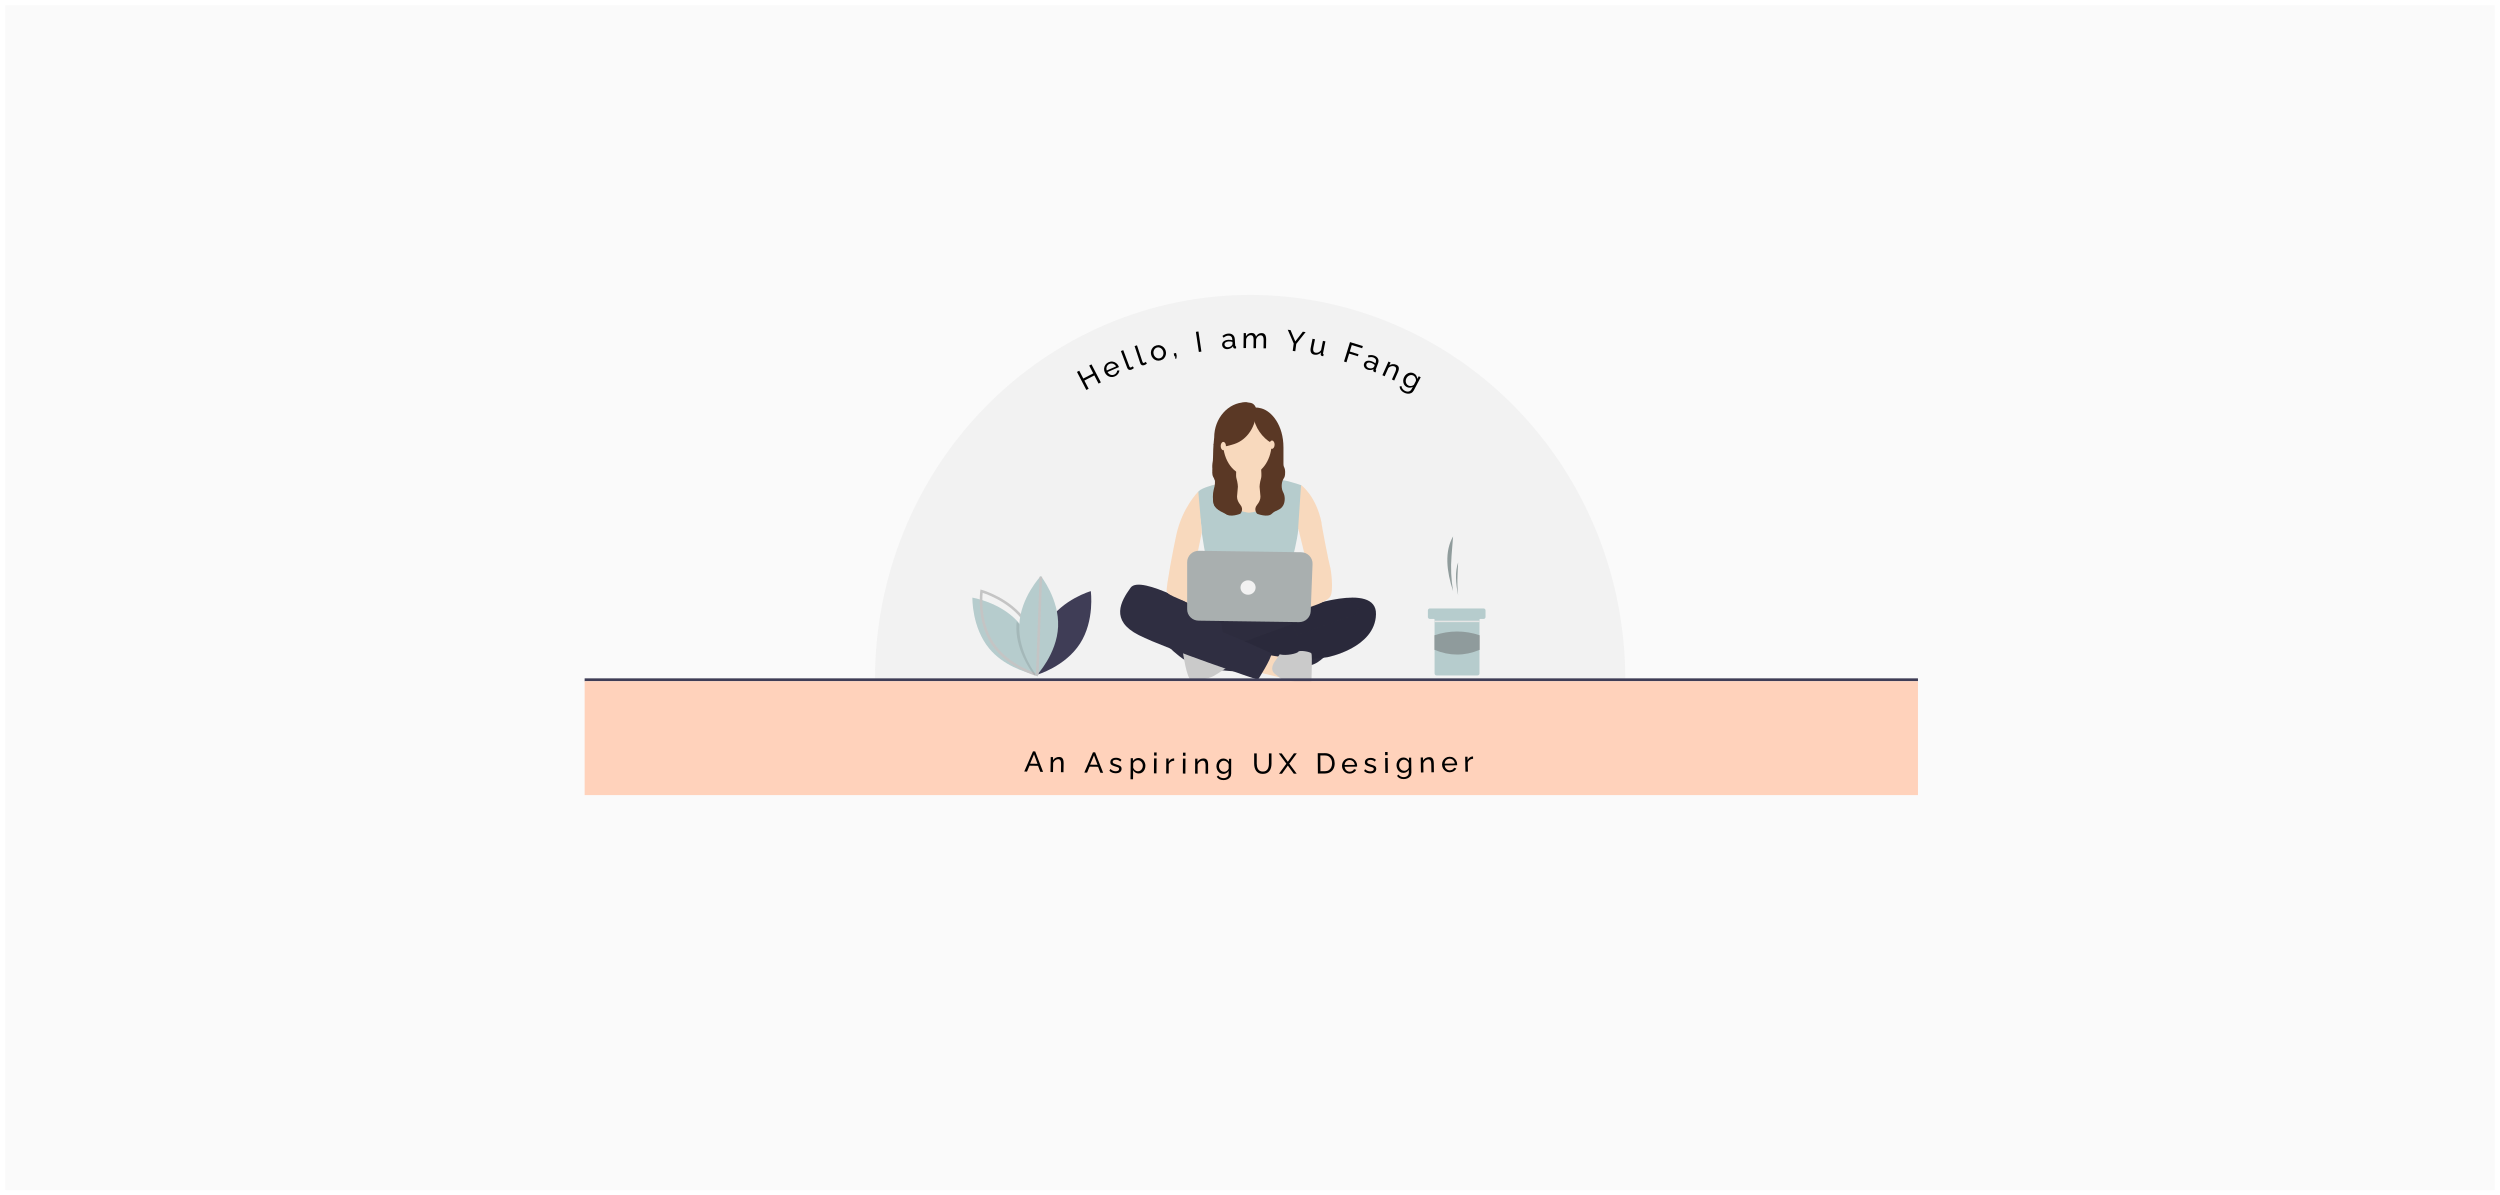 <svg width="1920" height="918" viewBox="0 0 1920 918" fill="none" xmlns="http://www.w3.org/2000/svg">
<g filter="url(#filter0_d)">
<path d="M4 0H1916V910H4V0Z" fill="#FAFAFA"/>
<path d="M765.404 336.239V353.989H763.154V345.914H753.379V353.989H751.129V336.239H753.379V343.914H763.154V336.239H765.404ZM774.864 354.239C773.564 354.239 772.414 353.931 771.414 353.314C770.414 352.697 769.631 351.872 769.064 350.839C768.498 349.806 768.214 348.681 768.214 347.464C768.214 346.231 768.498 345.106 769.064 344.089C769.631 343.072 770.414 342.256 771.414 341.639C772.431 341.022 773.589 340.714 774.889 340.714C776.206 340.714 777.348 341.031 778.314 341.664C779.298 342.281 780.056 343.097 780.589 344.114C781.139 345.114 781.414 346.197 781.414 347.364C781.414 347.731 781.398 348.014 781.364 348.214H770.539C770.606 349.064 770.839 349.822 771.239 350.489C771.656 351.139 772.189 351.656 772.839 352.039C773.489 352.406 774.189 352.589 774.939 352.589C775.739 352.589 776.489 352.389 777.189 351.989C777.906 351.589 778.398 351.064 778.664 350.414L780.564 350.939C780.148 351.906 779.423 352.697 778.389 353.314C777.356 353.931 776.181 354.239 774.864 354.239ZM770.464 346.689H779.364C779.298 345.839 779.056 345.089 778.639 344.439C778.223 343.789 777.689 343.281 777.039 342.914C776.389 342.547 775.673 342.364 774.889 342.364C774.123 342.364 773.414 342.547 772.764 342.914C772.114 343.281 771.581 343.789 771.164 344.439C770.764 345.089 770.531 345.839 770.464 346.689ZM783.91 335.739H786.11V350.614C786.11 351.331 786.21 351.772 786.41 351.939C786.61 352.106 786.852 352.189 787.135 352.189C787.485 352.189 787.818 352.156 788.135 352.089C788.452 352.006 788.718 351.922 788.935 351.839L789.285 353.639C788.918 353.789 788.485 353.914 787.985 354.014C787.485 354.114 787.043 354.164 786.66 354.164C785.81 354.164 785.135 353.922 784.635 353.439C784.152 352.956 783.91 352.281 783.91 351.414V335.739ZM791.063 335.739H793.263V350.614C793.263 351.331 793.363 351.772 793.563 351.939C793.763 352.106 794.005 352.189 794.288 352.189C794.638 352.189 794.972 352.156 795.288 352.089C795.605 352.006 795.872 351.922 796.088 351.839L796.438 353.639C796.072 353.789 795.638 353.914 795.138 354.014C794.638 354.114 794.197 354.164 793.813 354.164C792.963 354.164 792.288 353.922 791.788 353.439C791.305 352.956 791.063 352.281 791.063 351.414V335.739ZM803.867 354.239C802.567 354.239 801.417 353.931 800.417 353.314C799.433 352.681 798.667 351.856 798.117 350.839C797.567 349.806 797.292 348.689 797.292 347.489C797.292 346.272 797.567 345.156 798.117 344.139C798.683 343.106 799.458 342.281 800.442 341.664C801.442 341.031 802.583 340.714 803.867 340.714C805.167 340.714 806.308 341.031 807.292 341.664C808.292 342.281 809.067 343.106 809.617 344.139C810.183 345.156 810.467 346.272 810.467 347.489C810.467 348.689 810.183 349.806 809.617 350.839C809.067 351.856 808.3 352.681 807.317 353.314C806.333 353.931 805.183 354.239 803.867 354.239ZM799.542 347.514C799.542 348.414 799.733 349.231 800.117 349.964C800.517 350.697 801.042 351.281 801.692 351.714C802.342 352.131 803.067 352.339 803.867 352.339C804.667 352.339 805.392 352.122 806.042 351.689C806.708 351.256 807.233 350.672 807.617 349.939C808.017 349.189 808.217 348.364 808.217 347.464C808.217 346.564 808.017 345.747 807.617 345.014C807.233 344.281 806.708 343.697 806.042 343.264C805.392 342.831 804.667 342.614 803.867 342.614C803.067 342.614 802.342 342.839 801.692 343.289C801.042 343.722 800.517 344.306 800.117 345.039C799.733 345.772 799.542 346.597 799.542 347.514ZM812.719 356.014L813.219 353.789H812.469V351.189H814.544V353.789L813.794 356.014H812.719ZM824.591 353.989V336.239H826.841V353.989H824.591ZM836.033 350.214C836.033 349.381 836.267 348.664 836.733 348.064C837.217 347.447 837.875 346.972 838.708 346.639C839.542 346.306 840.508 346.139 841.608 346.139C842.192 346.139 842.808 346.189 843.458 346.289C844.108 346.372 844.683 346.506 845.183 346.689V345.739C845.183 344.739 844.883 343.956 844.283 343.389C843.683 342.806 842.833 342.514 841.733 342.514C841.017 342.514 840.325 342.647 839.658 342.914C839.008 343.164 838.317 343.531 837.583 344.014L836.783 342.464C837.633 341.881 838.483 341.447 839.333 341.164C840.183 340.864 841.067 340.714 841.983 340.714C843.65 340.714 844.967 341.181 845.933 342.114C846.9 343.031 847.383 344.314 847.383 345.964V351.489C847.383 352.006 847.617 352.272 848.083 352.289V353.989C847.867 354.022 847.675 354.047 847.508 354.064C847.358 354.081 847.233 354.089 847.133 354.089C846.617 354.089 846.225 353.947 845.958 353.664C845.708 353.381 845.567 353.081 845.533 352.764L845.483 351.939C844.917 352.672 844.175 353.239 843.258 353.639C842.342 354.039 841.433 354.239 840.533 354.239C839.667 354.239 838.892 354.064 838.208 353.714C837.525 353.347 836.992 352.864 836.608 352.264C836.225 351.647 836.033 350.964 836.033 350.214ZM844.533 351.139C844.733 350.906 844.892 350.672 845.008 350.439C845.125 350.189 845.183 349.981 845.183 349.814V348.189C844.117 347.772 843.017 347.564 841.883 347.564C840.767 347.564 839.858 347.789 839.158 348.239C838.475 348.672 838.133 349.272 838.133 350.039C838.133 350.456 838.242 350.864 838.458 351.264C838.692 351.647 839.025 351.964 839.458 352.214C839.908 352.464 840.458 352.589 841.108 352.589C841.792 352.589 842.442 352.456 843.058 352.189C843.675 351.906 844.167 351.556 844.533 351.139ZM870.576 353.989H868.376V346.689C868.376 345.322 868.151 344.314 867.701 343.664C867.268 343.014 866.618 342.689 865.751 342.689C864.868 342.689 864.068 343.014 863.351 343.664C862.634 344.297 862.126 345.122 861.826 346.139V353.989H859.626V346.689C859.626 345.306 859.409 344.297 858.976 343.664C858.543 343.014 857.893 342.689 857.026 342.689C856.159 342.689 855.359 343.006 854.626 343.639C853.909 344.256 853.401 345.081 853.101 346.114V353.989H850.901V340.939H852.901V343.739C853.434 342.772 854.126 342.031 854.976 341.514C855.826 340.981 856.784 340.714 857.851 340.714C858.934 340.714 859.801 341.014 860.451 341.614C861.101 342.197 861.501 342.956 861.651 343.889C862.818 341.772 864.476 340.714 866.626 340.714C867.626 340.714 868.409 340.956 868.976 341.439C869.559 341.906 869.968 342.556 870.201 343.389C870.451 344.206 870.576 345.139 870.576 346.189V353.989ZM751.804 365.239L757.179 374.489L762.604 365.239H765.054L758.304 376.514V382.989H756.054V376.464L749.329 365.239H751.804ZM765.571 377.764V369.939H767.771V377.339C767.771 380.006 768.696 381.339 770.546 381.339C771.446 381.339 772.288 381.056 773.071 380.489C773.871 379.906 774.463 379.114 774.846 378.114V369.939H777.046V380.489C777.046 381.006 777.279 381.272 777.746 381.289V382.989C777.496 383.022 777.296 383.039 777.146 383.039C777.013 383.056 776.879 383.064 776.746 383.064C776.329 383.064 775.971 382.939 775.671 382.689C775.371 382.422 775.213 382.097 775.196 381.714L775.146 380.189C774.579 381.156 773.813 381.906 772.846 382.439C771.896 382.972 770.854 383.239 769.721 383.239C766.954 383.239 765.571 381.414 765.571 377.764ZM787.384 382.989V365.239H799.109V367.239H789.634V373.164H797.609V375.039H789.634V382.989H787.384ZM799.168 379.214C799.168 378.381 799.401 377.664 799.868 377.064C800.351 376.447 801.01 375.972 801.843 375.639C802.676 375.306 803.643 375.139 804.743 375.139C805.326 375.139 805.943 375.189 806.593 375.289C807.243 375.372 807.818 375.506 808.318 375.689V374.739C808.318 373.739 808.018 372.956 807.418 372.389C806.818 371.806 805.968 371.514 804.868 371.514C804.151 371.514 803.46 371.647 802.793 371.914C802.143 372.164 801.451 372.531 800.718 373.014L799.918 371.464C800.768 370.881 801.618 370.447 802.468 370.164C803.318 369.864 804.201 369.714 805.118 369.714C806.785 369.714 808.101 370.181 809.068 371.114C810.035 372.031 810.518 373.314 810.518 374.964V380.489C810.518 381.006 810.751 381.272 811.218 381.289V382.989C811.001 383.022 810.81 383.047 810.643 383.064C810.493 383.081 810.368 383.089 810.268 383.089C809.751 383.089 809.36 382.947 809.093 382.664C808.843 382.381 808.701 382.081 808.668 381.764L808.618 380.939C808.051 381.672 807.31 382.239 806.393 382.639C805.476 383.039 804.568 383.239 803.668 383.239C802.801 383.239 802.026 383.064 801.343 382.714C800.66 382.347 800.126 381.864 799.743 381.264C799.36 380.647 799.168 379.964 799.168 379.214ZM807.668 380.139C807.868 379.906 808.026 379.672 808.143 379.439C808.26 379.189 808.318 378.981 808.318 378.814V377.189C807.251 376.772 806.151 376.564 805.018 376.564C803.901 376.564 802.993 376.789 802.293 377.239C801.61 377.672 801.268 378.272 801.268 379.039C801.268 379.456 801.376 379.864 801.593 380.264C801.826 380.647 802.16 380.964 802.593 381.214C803.043 381.464 803.593 381.589 804.243 381.589C804.926 381.589 805.576 381.456 806.193 381.189C806.81 380.906 807.301 380.556 807.668 380.139ZM825.361 382.989H823.161V375.689C823.161 374.306 822.944 373.297 822.511 372.664C822.094 372.014 821.452 371.689 820.586 371.689C819.986 371.689 819.386 371.839 818.786 372.139C818.202 372.439 817.677 372.847 817.211 373.364C816.761 373.864 816.436 374.447 816.236 375.114V382.989H814.036V369.939H816.036V372.739C816.552 371.822 817.294 371.089 818.261 370.539C819.244 369.989 820.311 369.714 821.461 369.714C822.477 369.714 823.261 369.956 823.811 370.439C824.377 370.906 824.777 371.556 825.011 372.389C825.244 373.206 825.361 374.139 825.361 375.189V382.989ZM833.982 383.139C832.799 383.139 831.749 382.831 830.832 382.214C829.932 381.581 829.224 380.756 828.707 379.739C828.207 378.722 827.957 377.639 827.957 376.489C827.957 375.256 828.207 374.131 828.707 373.114C829.224 372.081 829.94 371.256 830.857 370.639C831.774 370.022 832.824 369.714 834.007 369.714C835.09 369.714 836.032 369.981 836.832 370.514C837.649 371.047 838.332 371.722 838.882 372.539V369.939H840.832V382.839C840.832 384.072 840.532 385.114 839.932 385.964C839.349 386.814 838.549 387.456 837.532 387.889C836.532 388.339 835.415 388.564 834.182 388.564C832.715 388.564 831.515 388.306 830.582 387.789C829.649 387.272 828.874 386.572 828.257 385.689L829.532 384.564C830.049 385.331 830.715 385.906 831.532 386.289C832.365 386.672 833.249 386.864 834.182 386.864C834.982 386.864 835.715 386.714 836.382 386.414C837.065 386.131 837.607 385.689 838.007 385.089C838.424 384.489 838.632 383.739 838.632 382.839V380.539C838.149 381.339 837.482 381.972 836.632 382.439C835.799 382.906 834.915 383.139 833.982 383.139ZM834.657 381.339C835.274 381.339 835.865 381.197 836.432 380.914C836.999 380.631 837.474 380.264 837.857 379.814C838.257 379.364 838.515 378.897 838.632 378.414V374.664C838.282 373.781 837.715 373.056 836.932 372.489C836.149 371.906 835.324 371.614 834.457 371.614C833.574 371.614 832.807 371.856 832.157 372.339C831.524 372.822 831.032 373.439 830.682 374.189C830.349 374.939 830.182 375.722 830.182 376.539C830.182 377.406 830.382 378.206 830.782 378.939C831.182 379.656 831.715 380.239 832.382 380.689C833.065 381.122 833.824 381.339 834.657 381.339Z" fill="black"/>
<path d="M1248.21 517.523C1248.21 439.278 1217.85 364.238 1163.82 308.91C1109.79 253.583 1036.51 222.5 960.104 222.5C883.694 222.5 810.414 253.583 756.384 308.91C702.354 364.238 672 439.278 672 517.523L960.104 517.523H1248.21Z" fill="#F2F2F2"/>
<path d="M804.721 473.92C793.321 491.651 796.445 514.202 796.445 514.202C796.445 514.202 818.052 508.006 829.452 490.275C840.852 472.545 837.729 449.994 837.729 449.994C837.729 449.994 816.122 456.19 804.721 473.92Z" fill="#3F3D56"/>
<path d="M796.049 514.202C796.049 514.202 795.766 514.157 795.245 514.052C794.829 513.967 794.256 513.847 793.557 513.682C787.306 512.212 770.686 507.244 759.82 494.182C746.221 477.826 746.793 454.976 746.793 454.976C746.793 454.976 767.588 458.345 781.29 473.033C781.883 473.664 782.461 474.318 783.023 474.995C794.856 489.226 795.959 508.374 796.046 513.108C796.059 513.817 796.049 514.202 796.049 514.202Z" fill="#B6CCCD"/>
<path d="M787.711 473.92C799.411 491.651 796.205 514.202 796.205 514.202C796.205 514.202 774.029 508.006 762.329 490.275C750.628 472.545 753.834 449.994 753.834 449.994C753.834 449.994 776.01 456.19 787.711 473.92Z" stroke="#C4C4C4" stroke-width="2" stroke-miterlimit="10"/>
<path opacity="0.1" d="M796.053 512.971C795.736 513.337 795.455 513.65 795.225 513.906C794.715 514.463 794.425 514.755 794.425 514.755C794.425 514.755 794.073 514.332 793.482 513.54C790.236 509.207 779.793 493.803 780.599 476.01C780.642 475.077 780.714 474.154 780.814 473.242C781.427 473.867 782.023 474.516 782.603 475.187C794.824 489.295 795.963 508.278 796.053 512.971Z" fill="black"/>
<path d="M812.616 477.208C811.706 498.301 796.065 514.755 796.065 514.755C796.065 514.755 781.9 497.011 782.811 475.918C783.721 454.825 799.362 438.37 799.362 438.37C799.362 438.37 813.527 456.114 812.616 477.208Z" fill="#B6CCCD"/>
<path d="M796.606 514.202L799.374 438.924" stroke="#C4C4C4" stroke-width="2" stroke-miterlimit="10"/>
<path d="M943.5 346C943.5 346 957.369 362.92 930.552 368.89C910.186 378.356 932.589 388.452 932.589 388.452L956.35 393.5C956.35 393.5 980.79 390.345 983.506 386.559C986.221 382.773 990.973 370.152 989.616 368.259C988.6 366.911 990.859 367.044 989.616 365.872C989.616 365.872 962.601 363.189 969.276 347.785C980.642 321.551 943.5 346 943.5 346Z" fill="#F8D9BD"/>
<path d="M959.071 389.772C959.071 389.772 933.353 386.706 932.848 368.231C932.848 368.231 923.386 370.428 920.627 373.208C917.867 375.987 920.41 385.39 922.5 399C922.5 405.948 926.708 426.932 926.708 426.932C926.708 426.932 931.476 438.407 928.026 443.271C924.577 448.134 923.887 460.64 923.887 460.64C923.887 460.64 958.381 457.861 963.901 460.64C969.42 463.42 991.496 463.42 992.876 460.64C994.256 457.861 992.876 423.966 992.876 423.966C992.876 423.966 996.109 411.934 997.161 402.19L1008.6 394.498L999.198 368.579C999.198 368.579 983.907 363.371 983.563 365.108C983.218 366.845 990.117 386.299 959.071 389.772Z" fill="#B6CCCD"/>
<path d="M1010.64 443.352L992.587 453.664C992.587 453.664 968.974 452.289 978.002 459.164C987.031 466.039 1003.7 463.289 1003.7 463.289L1019.67 455.727L1010.64 443.352Z" fill="#FFB9B9"/>
<path d="M920.936 460.511C920.936 460.511 904.386 501.78 924.384 508.075C944.382 514.371 999.549 512.972 1011.96 504.578C1024.37 496.184 1027.82 484.993 1025.75 481.495C1023.68 477.998 1009.89 468.205 1000.24 467.506C990.584 466.806 920.936 460.511 920.936 460.511Z" fill="#2F2E41"/>
<path opacity="0.05" d="M920.936 460.511C920.936 460.511 904.386 501.78 924.384 508.075C944.382 514.371 999.549 512.972 1011.96 504.578C1024.37 496.184 1027.82 484.993 1025.75 481.495C1023.68 477.998 1009.89 468.205 1000.24 467.506C990.584 466.806 920.936 460.511 920.936 460.511Z" fill="black"/>
<path d="M998.978 463.34C998.978 463.34 1057.44 441.84 1056.75 467.781C1056.06 493.722 1019.48 500.733 1019.48 500.733L1008.44 502.135L947.709 504.239C947.709 504.239 949.779 493.021 944.948 491.619C944.948 491.619 960.822 487.412 961.512 486.711C962.202 486.01 1001.54 471.988 1004.3 471.287C1007.06 470.585 1015.34 464.977 1021.55 465.678C1021.55 465.678 1028.46 460.069 1036.05 461.471L1014.65 462.873L998.978 463.34Z" fill="#2F2E41"/>
<path opacity="0.1" d="M998.978 463.34C998.978 463.34 1057.44 441.84 1056.75 467.781C1056.06 493.722 1019.48 500.733 1019.48 500.733L1008.44 502.135L947.709 504.239C947.709 504.239 949.779 493.021 944.948 491.619C944.948 491.619 960.822 487.412 961.512 486.711C962.202 486.01 1001.54 471.988 1004.3 471.287C1007.06 470.585 1015.34 464.977 1021.55 465.678C1021.55 465.678 1028.46 460.069 1036.05 461.471L1014.65 462.873L998.978 463.34Z" fill="black"/>
<path d="M988.676 467.158L996.076 483.759L1041.12 468.09L1044.58 459.234L1032.8 457.19L1009.12 461.277L998.848 464.003L988.676 467.158Z" fill="#2F2E41"/>
<path opacity="0.1" d="M988.676 467.158L996.076 483.759L1041.12 468.09L1044.58 459.234L1032.8 457.19L1009.12 461.277L998.848 464.003L988.676 467.158Z" fill="black"/>
<path d="M892.721 487.397C892.721 487.397 905.952 504.059 921.272 508.224C936.592 512.39 944.948 506.836 944.948 506.836L940.074 487.397L937.985 474.901L928.932 468.652L910.827 460.321L889.24 453.379C889.24 453.379 880.187 451.99 880.187 453.379C880.187 454.767 888.543 475.595 888.543 475.595L892.721 487.397Z" fill="#2F2E41"/>
<path d="M908.417 496.599C908.417 496.599 911.217 516.852 914.718 518.249C918.219 519.646 928.721 516.852 931.521 515.456C934.322 514.059 943.841 507.614 943.841 507.614C943.841 507.614 910.517 495.202 908.417 496.599Z" fill="#CACACA"/>
<path d="M971.886 498.704L984.801 500.747L983.442 516.416L965.428 512.031L971.886 498.704Z" fill="#F8D9BD"/>
<path d="M979.868 502.884C979.868 502.884 973.485 510.083 979.937 514.159L984.238 517.555C984.238 517.555 998.574 520.272 1000.01 521.63C1001.44 522.989 1007.18 519.592 1007.18 519.592C1007.18 519.592 1007.89 499.215 1007.18 497.857C1006.46 496.498 997.858 495.14 997.141 496.498C996.424 497.857 987.822 499.895 982.804 498.536L979.868 502.884Z" fill="#CACACA"/>
<path d="M924.496 465.538C924.496 465.538 875.961 436.816 868.334 447.324C860.707 457.832 852.387 472.543 874.574 483.751C896.762 494.959 966.098 518.076 966.098 518.076C966.098 518.076 976.498 501.964 976.498 497.761C976.498 497.761 939.75 480.949 933.51 479.548C927.27 478.147 902.309 462.035 898.842 460.634C895.375 459.233 890.522 455.03 890.522 455.03L924.496 465.538Z" fill="#2F2E41"/>
<path d="M920.304 373.5C920.304 373.5 908.005 385.64 903.396 406.812C901.289 416.494 895.435 446.676 896.044 450.174C896.653 453.671 910.7 457.003 914.352 460.5C914.352 460.5 916.71 454.562 914.352 446.683L923 404.86L920.304 373.5Z" fill="#F8D9BD"/>
<path d="M999.216 368.5C999.216 368.5 1010.58 376.505 1014.87 397.008C1014.87 399.107 1020.91 429.895 1021.51 431.294C1022.12 432.694 1024.53 450.187 1021.51 454.385C1018.49 458.583 1005.21 462.5 1005.21 462.5C1005.21 462.5 998.993 450.621 1005.21 445.988L1006.41 440.391L997 401.5L999.216 368.5Z" fill="#F8D9BD"/>
<path d="M911.737 427.712V463.958C911.737 466.247 912.654 468.444 914.289 470.074C915.924 471.704 918.146 472.637 920.475 472.671L997.629 473.794C999.944 473.828 1002.18 472.97 1003.86 471.405C1005.54 469.839 1006.53 467.69 1006.62 465.416L1008.04 429.165C1008.09 428.004 1007.9 426.846 1007.48 425.759C1007.06 424.671 1006.43 423.677 1005.61 422.834C1004.8 421.991 1003.82 421.316 1002.74 420.849C1001.66 420.383 1000.49 420.134 999.308 420.117L920.735 418.998C919.56 418.981 918.393 419.194 917.302 419.625C916.211 420.055 915.218 420.694 914.381 421.505C913.544 422.316 912.879 423.282 912.425 424.348C911.971 425.413 911.737 426.557 911.737 427.712Z" fill="#A9AFAF"/>
<path d="M958.509 452.762C961.719 452.762 964.321 450.284 964.321 447.227C964.321 444.17 961.719 441.692 958.509 441.692C955.299 441.692 952.697 444.17 952.697 447.227C952.697 450.284 955.299 452.762 958.509 452.762Z" fill="#F2F2F2"/>
<path d="M1115.98 449.994C1114.46 441.026 1114.05 431.94 1114.78 422.895L1115.98 407.927C1109.35 419.428 1110.85 434.566 1115.98 449.994V449.994Z" fill="#909C9C"/>
<path d="M1119.86 453.315C1119.28 447.874 1119.13 442.385 1119.41 436.913L1119.86 427.854C1117.37 434.815 1117.93 443.977 1119.86 453.315Z" fill="#909C9C"/>
<path d="M1140.89 464.793V469.839C1140.89 470.24 1140.73 470.624 1140.44 470.908C1140.15 471.191 1139.76 471.351 1139.35 471.353H1136.77C1136.71 471.353 1136.64 471.366 1136.58 471.391C1136.51 471.417 1136.46 471.454 1136.41 471.501C1136.36 471.548 1136.32 471.603 1136.3 471.665C1136.27 471.726 1136.26 471.792 1136.26 471.858V513.241C1136.26 513.642 1136.09 514.026 1135.8 514.31C1135.51 514.593 1135.12 514.753 1134.71 514.755H1103.3C1102.9 514.755 1102.5 514.595 1102.21 514.312C1101.92 514.028 1101.76 513.643 1101.76 513.241V471.858C1101.76 471.724 1101.71 471.596 1101.61 471.502C1101.51 471.407 1101.38 471.354 1101.25 471.353H1098.16C1097.75 471.353 1097.35 471.193 1097.06 470.91C1096.77 470.626 1096.61 470.241 1096.61 469.839V464.793C1096.61 464.594 1096.65 464.397 1096.73 464.213C1096.81 464.029 1096.92 463.862 1097.06 463.721C1097.21 463.581 1097.38 463.469 1097.56 463.393C1097.75 463.317 1097.95 463.278 1098.16 463.279H1139.35C1139.76 463.28 1140.15 463.44 1140.44 463.723C1140.73 464.007 1140.89 464.391 1140.89 464.793V464.793Z" fill="#B6CCCD"/>
<path d="M1136.46 472.688H1101.59V473.795H1136.46V472.688Z" fill="#E6E6E6"/>
<path d="M1136.46 495.025C1124.97 499.903 1113.34 499.956 1101.59 495.025V483.913C1112.91 480.017 1125.15 480.017 1136.46 483.913V495.025Z" fill="#5E5C5C" fill-opacity="0.43"/>
<path d="M1473 519.184H449V516.97H1473V519.184Z" fill="#3F3D56"/>
<rect x="449" y="519.184" width="1024" height="87.455" fill="#FFD2BB"/>
<path d="M838.254 275.833L845.462 289.69L843.705 290.604L840.427 284.3L832.795 288.269L836.074 294.573L834.317 295.487L827.11 281.629L828.866 280.715L831.983 286.707L839.614 282.738L836.498 276.746L838.254 275.833Z" fill="black"/>
<path d="M856.203 285.076C855.154 285.533 854.118 285.688 853.094 285.543C852.071 285.397 851.149 285.007 850.328 284.372C849.508 283.738 848.883 282.93 848.456 281.949C848.022 280.954 847.855 279.947 847.954 278.927C848.054 277.908 848.399 276.974 848.989 276.125C849.592 275.27 850.418 274.614 851.467 274.156C852.529 273.693 853.561 273.547 854.563 273.718C855.574 273.87 856.473 274.262 857.26 274.895C858.056 275.508 858.658 276.285 859.069 277.226C859.198 277.522 859.284 277.756 859.327 277.93L850.595 281.736C850.948 282.398 851.402 282.928 851.96 283.325C852.524 283.703 853.136 283.932 853.795 284.013C854.449 284.08 855.078 283.982 855.683 283.718C856.328 283.437 856.863 283.012 857.287 282.443C857.724 281.868 857.936 281.272 857.923 280.654L859.64 280.409C859.644 281.335 859.338 282.229 858.721 283.09C858.104 283.951 857.265 284.613 856.203 285.076ZM849.998 280.532L857.178 277.403C856.825 276.74 856.366 276.22 855.802 275.843C855.237 275.465 854.628 275.242 853.975 275.175C853.321 275.108 852.679 275.212 852.047 275.487C851.428 275.757 850.921 276.154 850.526 276.678C850.131 277.203 849.879 277.8 849.772 278.471C849.677 279.136 849.753 279.823 849.998 280.532Z" fill="black"/>
<path d="M860.842 265.596L862.654 264.915L867.262 277.167C867.484 277.757 867.703 278.09 867.92 278.166C868.136 278.241 868.361 278.235 868.594 278.147C868.882 278.039 869.147 277.908 869.387 277.755C869.622 277.588 869.816 277.437 869.968 277.301L870.814 278.675C870.559 278.912 870.24 279.15 869.86 279.387C869.479 279.624 869.13 279.802 868.815 279.921C868.115 280.184 867.484 280.194 866.922 279.951C866.374 279.703 865.966 279.221 865.698 278.508L860.842 265.596Z" fill="black"/>
<path d="M871.367 261.808L873.205 261.2L877.313 273.629C877.511 274.227 877.716 274.569 877.929 274.653C878.143 274.737 878.368 274.74 878.604 274.662C878.897 274.565 879.166 274.445 879.412 274.302C879.654 274.145 879.854 274.001 880.012 273.872L880.801 275.279C880.536 275.506 880.209 275.73 879.818 275.952C879.428 276.173 879.073 276.337 878.753 276.443C878.043 276.678 877.412 276.662 876.861 276.396C876.323 276.126 875.935 275.629 875.696 274.905L871.367 261.808Z" fill="black"/>
<path d="M891.252 272.764C890.148 273.067 889.101 273.073 888.109 272.783C887.127 272.474 886.284 271.953 885.58 271.218C884.873 270.469 884.379 269.586 884.1 268.567C883.817 267.535 883.79 266.523 884.02 265.532C884.26 264.523 884.726 263.643 885.417 262.891C886.118 262.12 887.013 261.586 888.102 261.287C889.205 260.984 890.248 260.987 891.23 261.295C892.222 261.586 893.072 262.105 893.779 262.854C894.497 263.585 894.997 264.467 895.281 265.499C895.56 266.517 895.58 267.531 895.339 268.54C895.109 269.531 894.651 270.409 893.964 271.176C893.273 271.928 892.369 272.458 891.252 272.764ZM886.015 268.065C886.225 268.828 886.578 269.477 887.074 270.01C887.584 270.539 888.165 270.912 888.818 271.128C889.467 271.33 890.13 271.338 890.809 271.152C891.488 270.966 892.053 270.613 892.504 270.094C892.968 269.571 893.278 268.954 893.433 268.242C893.597 267.512 893.575 266.766 893.365 266.002C893.156 265.238 892.796 264.592 892.286 264.062C891.79 263.529 891.208 263.157 890.542 262.944C889.889 262.728 889.223 262.713 888.544 262.899C887.865 263.085 887.303 263.445 886.856 263.978C886.405 264.498 886.095 265.115 885.927 265.83C885.772 266.542 885.802 267.287 886.015 268.065Z" fill="black"/>
<path d="M902.562 271.55L902.565 269.543L901.92 269.687L901.422 267.454L903.204 267.056L903.703 269.289L903.485 271.344L902.562 271.55Z" fill="black"/>
<path d="M920.716 266.311L918.438 250.858L920.397 250.569L922.675 266.022L920.716 266.311Z" fill="black"/>
<path d="M938.58 260.854C938.535 260.122 938.702 259.48 939.08 258.928C939.471 258.361 940.024 257.908 940.739 257.571C941.453 257.234 942.293 257.035 943.259 256.977C943.772 256.946 944.316 256.957 944.892 257.01C945.468 257.048 945.98 257.135 946.429 257.269L946.378 256.434C946.325 255.556 946.019 254.884 945.462 254.418C944.904 253.938 944.142 253.727 943.175 253.786C942.546 253.824 941.945 253.978 941.374 254.248C940.816 254.502 940.229 254.861 939.61 255.325L938.825 254.006C939.54 253.449 940.264 253.023 940.995 252.728C941.726 252.419 942.494 252.24 943.299 252.192C944.763 252.102 945.944 252.442 946.843 253.21C947.741 253.964 948.234 255.065 948.322 256.515L948.618 261.368C948.645 261.821 948.864 262.043 949.275 262.033L949.366 263.526C949.177 263.567 949.01 263.599 948.865 263.623C948.734 263.645 948.625 263.659 948.537 263.665C948.083 263.692 947.731 263.589 947.482 263.354C947.247 263.119 947.107 262.863 947.061 262.586L946.973 261.864C946.514 262.539 945.893 263.076 945.109 263.476C944.325 263.877 943.538 264.101 942.748 264.149C941.986 264.195 941.296 264.083 940.677 263.812C940.057 263.526 939.563 263.13 939.194 262.624C938.825 262.103 938.62 261.513 938.58 260.854ZM946.095 261.212C946.259 260.997 946.385 260.783 946.475 260.572C946.564 260.346 946.605 260.16 946.596 260.014L946.509 258.586C945.55 258.277 944.572 258.153 943.577 258.214C942.596 258.273 941.81 258.52 941.219 258.952C940.642 259.369 940.374 259.915 940.415 260.588C940.437 260.954 940.554 261.307 940.766 261.647C940.991 261.971 941.301 262.231 941.695 262.428C942.104 262.623 942.594 262.704 943.164 262.669C943.765 262.632 944.329 262.481 944.856 262.213C945.382 261.932 945.796 261.598 946.095 261.212Z" fill="black"/>
<path d="M972.308 263.532L970.373 263.505L970.463 257.081C970.479 255.879 970.294 254.989 969.906 254.411C969.533 253.834 968.965 253.54 968.202 253.529C967.425 253.518 966.717 253.794 966.078 254.358C965.44 254.906 964.982 255.626 964.706 256.517L964.609 263.424L962.673 263.397L962.763 256.973C962.78 255.756 962.602 254.866 962.229 254.304C961.855 253.726 961.287 253.432 960.525 253.422C959.762 253.411 959.054 253.68 958.401 254.228C957.763 254.762 957.306 255.481 957.029 256.387L956.932 263.316L954.996 263.289L955.157 251.806L956.917 251.831L956.882 254.295C957.364 253.451 957.981 252.807 958.736 252.362C959.49 251.904 960.337 251.681 961.275 251.694C962.228 251.707 962.987 251.982 963.552 252.518C964.117 253.039 964.459 253.711 964.58 254.535C965.632 252.686 967.105 251.776 968.996 251.802C969.876 251.815 970.563 252.037 971.055 252.469C971.563 252.887 971.914 253.464 972.109 254.2C972.319 254.922 972.418 255.745 972.405 256.668L972.308 263.532Z" fill="black"/>
<path d="M991.149 249.525L994.777 258.212L1000.57 250.764L1002.71 251.046L995.526 260.108L994.783 265.757L992.82 265.499L993.569 259.806L988.99 249.241L991.149 249.525Z" fill="black"/>
<path d="M1006.66 262.934L1008.01 256.182L1009.91 256.563L1008.63 262.948C1008.17 265.249 1008.74 266.559 1010.34 266.879C1011.11 267.035 1011.89 266.936 1012.66 266.582C1013.45 266.217 1014.1 265.636 1014.6 264.84L1016.02 257.786L1017.92 258.166L1016.09 267.27C1016 267.715 1016.16 267.986 1016.56 268.081L1016.26 269.548C1016.04 269.533 1015.87 269.513 1015.74 269.487C1015.62 269.478 1015.5 269.463 1015.39 269.439C1015.03 269.367 1014.74 269.198 1014.53 268.93C1014.31 268.648 1014.23 268.34 1014.28 268.007L1014.5 266.682C1013.85 267.418 1013.06 267.933 1012.13 268.226C1011.22 268.522 1010.27 268.572 1009.3 268.376C1006.91 267.898 1006.03 266.084 1006.66 262.934Z" fill="black"/>
<path d="M1032.2 273.655L1036.8 258.728L1046.66 261.767L1046.14 263.449L1038.17 260.993L1036.64 265.976L1043.34 268.043L1042.86 269.62L1036.15 267.553L1034.09 274.238L1032.2 273.655Z" fill="black"/>
<path d="M1047.66 275.127C1047.91 274.441 1048.33 273.923 1048.9 273.573C1049.49 273.215 1050.18 273.028 1050.97 273.011C1051.76 272.995 1052.6 273.157 1053.51 273.498C1053.99 273.678 1054.48 273.911 1054.99 274.194C1055.5 274.464 1055.93 274.752 1056.28 275.058L1056.58 274.276C1056.89 273.452 1056.88 272.714 1056.57 272.061C1056.25 271.395 1055.64 270.891 1054.74 270.551C1054.15 270.329 1053.53 270.224 1052.9 270.237C1052.29 270.242 1051.61 270.33 1050.85 270.501L1050.67 268.976C1051.56 268.759 1052.39 268.665 1053.18 268.695C1053.97 268.711 1054.74 268.861 1055.5 269.145C1056.87 269.662 1057.81 270.454 1058.32 271.522C1058.83 272.577 1058.83 273.783 1058.32 275.142L1056.61 279.693C1056.45 280.119 1056.56 280.411 1056.94 280.569L1056.41 281.969C1056.22 281.93 1056.06 281.891 1055.91 281.853C1055.79 281.82 1055.68 281.788 1055.6 281.757C1055.17 281.597 1054.89 281.359 1054.76 281.043C1054.64 280.733 1054.62 280.442 1054.69 280.17L1054.91 279.475C1054.21 279.904 1053.42 280.141 1052.55 280.186C1051.67 280.232 1050.86 280.115 1050.12 279.837C1049.4 279.568 1048.82 279.184 1048.36 278.684C1047.91 278.17 1047.62 277.607 1047.49 276.994C1047.37 276.367 1047.42 275.745 1047.66 275.127ZM1054.37 278.522C1054.61 278.392 1054.81 278.249 1054.98 278.093C1055.15 277.923 1055.26 277.769 1055.32 277.632L1055.82 276.294C1055.07 275.62 1054.23 275.108 1053.3 274.757C1052.38 274.411 1051.56 274.315 1050.84 274.469C1050.14 274.614 1049.68 275.002 1049.44 275.634C1049.31 275.977 1049.27 276.347 1049.33 276.743C1049.4 277.131 1049.58 277.495 1049.86 277.836C1050.15 278.181 1050.56 278.454 1051.1 278.656C1051.66 278.867 1052.24 278.959 1052.83 278.93C1053.43 278.888 1053.94 278.752 1054.37 278.522Z" fill="black"/>
<path d="M1070.76 288.226L1069 287.436L1071.62 281.571C1072.11 280.46 1072.3 279.572 1072.18 278.908C1072.08 278.236 1071.68 277.744 1070.99 277.433C1070.5 277.217 1069.97 277.122 1069.38 277.148C1068.8 277.179 1068.23 277.319 1067.67 277.566C1067.13 277.806 1066.66 278.158 1066.26 278.622L1063.43 284.948L1061.67 284.158L1066.35 273.674L1067.96 274.393L1066.95 276.642C1067.7 276.091 1068.56 275.769 1069.53 275.674C1070.52 275.585 1071.47 275.748 1072.4 276.161C1073.21 276.526 1073.76 277.001 1074.03 277.587C1074.31 278.166 1074.4 278.831 1074.29 279.585C1074.18 280.325 1073.94 281.116 1073.56 281.96L1070.76 288.226Z" fill="black"/>
<path d="M1080.36 293.209C1079.44 292.724 1078.75 292.053 1078.28 291.198C1077.84 290.336 1077.63 289.403 1077.64 288.399C1077.67 287.403 1077.92 286.457 1078.39 285.561C1078.9 284.601 1079.55 283.827 1080.36 283.24C1081.18 282.647 1082.08 282.298 1083.05 282.193C1084.01 282.089 1084.96 282.279 1085.88 282.763C1086.72 283.207 1087.35 283.801 1087.75 284.544C1088.17 285.294 1088.42 286.099 1088.52 286.961L1089.58 284.936L1091.1 285.735L1085.82 295.781C1085.31 296.742 1084.65 297.43 1083.83 297.847C1083.03 298.27 1082.15 298.441 1081.18 298.362C1080.21 298.303 1079.25 298.021 1078.29 297.516C1077.15 296.915 1076.32 296.222 1075.81 295.437C1075.29 294.652 1074.97 293.79 1074.85 292.849L1076.31 292.495C1076.4 293.304 1076.68 294.025 1077.16 294.658C1077.65 295.298 1078.26 295.809 1078.99 296.192C1079.61 296.519 1080.24 296.703 1080.89 296.743C1081.53 296.802 1082.14 296.68 1082.69 296.376C1083.26 296.08 1083.73 295.581 1084.1 294.88L1085.05 293.089C1084.34 293.514 1083.56 293.734 1082.71 293.749C1081.87 293.771 1081.09 293.591 1080.36 293.209ZM1081.62 292.083C1082.1 292.336 1082.62 292.468 1083.18 292.48C1083.74 292.491 1084.26 292.4 1084.74 292.207C1085.23 292.02 1085.63 291.763 1085.92 291.434L1087.45 288.513C1087.54 287.682 1087.4 286.885 1087.02 286.123C1086.65 285.348 1086.13 284.783 1085.45 284.427C1084.76 284.066 1084.07 283.94 1083.36 284.05C1082.67 284.167 1082.04 284.446 1081.46 284.886C1080.89 285.334 1080.44 285.876 1080.1 286.512C1079.75 287.187 1079.58 287.892 1079.59 288.627C1079.6 289.349 1079.78 290.021 1080.12 290.645C1080.47 291.262 1080.97 291.742 1081.62 292.083Z" fill="black"/>
<path d="M793.336 573.04L795.007 573.072L801.09 588.81L798.978 588.77L797.218 584.16L790.663 584.036L788.75 588.576L786.639 588.536L793.336 573.04ZM796.807 582.612L794.128 575.344L791.088 582.503L796.807 582.612Z" fill="black"/>
<path d="M816.739 589.078L814.803 589.045L814.912 582.622C814.932 581.405 814.756 580.515 814.385 579.951C814.028 579.373 813.468 579.077 812.705 579.065C812.177 579.056 811.647 579.179 811.115 579.434C810.597 579.689 810.129 580.04 809.711 580.488C809.307 580.921 809.013 581.43 808.827 582.013L808.71 588.942L806.774 588.91L806.968 577.427L808.728 577.457L808.686 579.921C809.155 579.122 809.818 578.488 810.677 578.018C811.55 577.549 812.493 577.323 813.505 577.34C814.399 577.355 815.085 577.579 815.562 578.013C816.053 578.432 816.395 579.01 816.588 579.746C816.782 580.468 816.87 581.291 816.855 582.215L816.739 589.078Z" fill="black"/>
<path d="M839.386 573.796L841.057 573.819L847.223 589.525L845.111 589.496L843.326 584.895L836.771 584.805L834.882 589.356L832.77 589.327L839.386 573.796ZM842.907 583.349L840.19 576.095L837.188 583.271L842.907 583.349Z" fill="black"/>
<path d="M856.842 589.86C855.888 589.849 854.995 589.684 854.163 589.366C853.331 589.034 852.618 588.549 852.024 587.911L852.788 586.556C853.441 587.18 854.096 587.627 854.752 587.899C855.409 588.171 856.082 588.311 856.772 588.319C857.564 588.328 858.211 588.189 858.713 587.902C859.215 587.599 859.469 587.155 859.476 586.568C859.481 586.143 859.353 585.826 859.091 585.618C858.845 585.41 858.487 585.237 858.019 585.099C857.552 584.947 856.996 584.779 856.353 584.596C855.169 584.244 854.265 583.838 853.639 583.376C853.029 582.899 852.729 582.214 852.739 581.319C852.752 580.234 853.173 579.403 854.001 578.826C854.844 578.234 855.911 577.946 857.201 577.961C858.932 577.981 860.289 578.518 861.275 579.571L860.379 580.903C859.495 579.968 858.393 579.493 857.073 579.478C856.677 579.473 856.288 579.52 855.906 579.618C855.523 579.702 855.206 579.867 854.954 580.113C854.702 580.345 854.573 580.68 854.568 581.12C854.562 581.663 854.777 582.054 855.214 582.294C855.651 582.534 856.294 582.783 857.142 583.043C858.004 583.302 858.749 583.56 859.377 583.817C860.019 584.074 860.514 584.402 860.861 584.803C861.208 585.203 861.378 585.755 861.37 586.459C861.357 587.544 860.936 588.39 860.108 588.996C859.28 589.588 858.191 589.876 856.842 589.86Z" fill="black"/>
<path d="M874.465 590.048C873.527 590.039 872.693 589.796 871.964 589.32C871.236 588.843 870.662 588.244 870.244 587.521L870.176 594.473L868.24 594.454L868.399 578.284L870.115 578.301L870.093 580.457C870.555 579.758 871.154 579.199 871.892 578.781C872.63 578.348 873.431 578.136 874.296 578.144C875.088 578.152 875.813 578.32 876.469 578.65C877.126 578.979 877.694 579.424 878.172 579.986C878.651 580.548 879.019 581.19 879.276 581.911C879.547 582.618 879.679 583.36 879.672 584.137C879.661 585.223 879.431 586.218 878.982 587.123C878.548 588.028 877.94 588.748 877.157 589.283C876.374 589.803 875.477 590.058 874.465 590.048ZM873.888 588.371C874.65 588.378 875.312 588.179 875.874 587.774C876.435 587.369 876.873 586.838 877.187 586.181C877.517 585.524 877.685 584.837 877.692 584.118C877.699 583.341 877.53 582.628 877.185 581.979C876.854 581.33 876.389 580.812 875.792 580.425C875.209 580.023 874.544 579.819 873.796 579.811C873.341 579.807 872.856 579.92 872.34 580.149C871.84 580.379 871.396 580.69 871.011 581.082C870.641 581.46 870.402 581.883 870.295 582.351L870.263 585.629C870.578 586.395 871.063 587.045 871.717 587.579C872.387 588.099 873.11 588.363 873.888 588.371Z" fill="black"/>
<path d="M886.338 576.296L886.358 573.876L888.293 573.892L888.274 576.311L886.338 576.296ZM886.225 589.935L886.32 578.451L888.256 578.467L888.161 589.951L886.225 589.935Z" fill="black"/>
<path d="M901.764 580.262C900.796 580.27 899.936 580.513 899.185 580.992C898.448 581.456 897.923 582.105 897.609 582.939L897.56 590.022L895.624 590.009L895.704 578.525L897.508 578.538L897.489 581.2C897.891 580.411 898.416 579.776 899.065 579.297C899.728 578.803 900.419 578.529 901.138 578.475C901.285 578.476 901.41 578.477 901.512 578.478C901.615 578.479 901.703 578.486 901.776 578.502L901.764 580.262Z" fill="black"/>
<path d="M908.517 576.453L908.531 574.033L910.467 574.044L910.453 576.464L908.517 576.453ZM908.439 590.093L908.505 578.609L910.441 578.62L910.375 590.104L908.439 590.093Z" fill="black"/>
<path d="M927.805 590.186L925.869 590.178L925.896 583.754C925.901 582.537 925.714 581.649 925.335 581.09C924.971 580.516 924.407 580.228 923.645 580.225C923.117 580.222 922.588 580.352 922.059 580.614C921.545 580.876 921.081 581.233 920.669 581.686C920.271 582.124 919.983 582.637 919.804 583.223L919.775 590.152L917.839 590.144L917.887 578.66L919.647 578.668L919.637 581.132C920.095 580.327 920.75 579.684 921.603 579.204C922.47 578.724 923.41 578.486 924.422 578.49C925.317 578.494 926.005 578.709 926.487 579.137C926.984 579.549 927.334 580.123 927.536 580.857C927.738 581.577 927.838 582.398 927.834 583.322L927.805 590.186Z" fill="black"/>
<path d="M939.503 590.351C938.461 590.349 937.538 590.075 936.732 589.531C935.942 588.972 935.32 588.244 934.867 587.349C934.429 586.453 934.211 585.499 934.214 584.487C934.216 583.402 934.438 582.413 934.88 581.519C935.337 580.61 935.969 579.886 936.777 579.345C937.585 578.804 938.509 578.535 939.551 578.537C940.504 578.539 941.332 578.776 942.035 579.247C942.753 579.717 943.353 580.313 943.835 581.033L943.84 578.745L945.556 578.748L945.531 590.1C945.529 591.186 945.263 592.102 944.733 592.849C944.218 593.595 943.513 594.159 942.617 594.538C941.737 594.932 940.753 595.128 939.668 595.125C938.377 595.123 937.322 594.893 936.502 594.436C935.681 593.98 935.001 593.362 934.46 592.584L935.584 591.596C936.037 592.272 936.623 592.779 937.341 593.118C938.073 593.457 938.85 593.628 939.671 593.629C940.375 593.631 941.021 593.5 941.608 593.238C942.21 592.99 942.688 592.602 943.041 592.075C943.409 591.548 943.593 590.888 943.595 590.096L943.6 588.072C943.173 588.775 942.585 589.331 941.836 589.74C941.102 590.149 940.324 590.353 939.503 590.351ZM940.1 588.768C940.643 588.77 941.164 588.646 941.663 588.398C942.162 588.15 942.581 587.828 942.919 587.433C943.272 587.037 943.5 586.627 943.604 586.202L943.611 582.902C943.305 582.124 942.807 581.485 942.119 580.985C941.431 580.47 940.706 580.212 939.943 580.21C939.166 580.208 938.49 580.419 937.918 580.844C937.359 581.268 936.925 581.809 936.616 582.469C936.321 583.128 936.173 583.817 936.171 584.536C936.17 585.298 936.344 586.003 936.695 586.649C937.045 587.28 937.514 587.795 938.099 588.192C938.7 588.575 939.367 588.767 940.1 588.768Z" fill="black"/>
<path d="M969.877 590.346C968.631 590.347 967.582 590.136 966.731 589.712C965.879 589.273 965.197 588.687 964.683 587.954C964.168 587.207 963.793 586.364 963.558 585.425C963.322 584.487 963.203 583.519 963.202 582.522L963.193 574.624L965.173 574.621L965.182 582.519C965.183 583.282 965.257 584.03 965.405 584.763C965.567 585.482 965.824 586.127 966.177 586.698C966.53 587.27 967.007 587.724 967.609 588.06C968.21 588.397 968.959 588.565 969.853 588.564C970.763 588.563 971.518 588.393 972.119 588.055C972.72 587.702 973.196 587.24 973.547 586.668C973.898 586.08 974.147 585.427 974.293 584.709C974.453 583.99 974.533 583.256 974.532 582.508L974.523 574.61L976.503 574.608L976.512 582.506C976.513 583.562 976.39 584.567 976.142 585.52C975.908 586.459 975.528 587.289 975.001 588.008C974.473 588.727 973.785 589.3 972.935 589.726C972.099 590.138 971.08 590.344 969.877 590.346Z" fill="black"/>
<path d="M984.323 574.588L989.053 581.04L993.739 574.556L995.961 574.548L990.158 582.488L995.838 590.169L993.616 590.176L989.063 583.944L984.552 590.207L982.308 590.214L987.936 582.495L982.079 574.595L984.323 574.588Z" fill="black"/>
<path d="M1012.13 590.085L1012.03 574.465L1017.44 574.429C1019.11 574.418 1020.51 574.76 1021.63 575.457C1022.76 576.139 1023.61 577.072 1024.17 578.256C1024.74 579.426 1025.03 580.729 1025.04 582.166C1025.05 583.75 1024.75 585.131 1024.14 586.308C1023.53 587.486 1022.67 588.401 1021.54 589.054C1020.42 589.707 1019.08 590.038 1017.54 590.049L1012.13 590.085ZM1023.03 582.18C1023.03 581.006 1022.8 579.967 1022.35 579.06C1021.92 578.154 1021.29 577.447 1020.47 576.939C1019.65 576.431 1018.64 576.181 1017.45 576.189L1014.02 576.212L1014.1 588.312L1017.53 588.289C1018.73 588.281 1019.74 588.01 1020.56 587.476C1021.38 586.928 1022 586.198 1022.42 585.286C1022.84 584.359 1023.04 583.324 1023.03 582.18Z" fill="black"/>
<path d="M1036.56 590.121C1035.41 590.131 1034.4 589.869 1033.51 589.334C1032.63 588.799 1031.93 588.079 1031.43 587.174C1030.92 586.269 1030.66 585.282 1030.65 584.211C1030.64 583.126 1030.88 582.133 1031.38 581.234C1031.87 580.335 1032.55 579.611 1033.42 579.06C1034.31 578.51 1035.33 578.23 1036.48 578.219C1037.63 578.209 1038.64 578.479 1039.5 579.029C1040.37 579.564 1041.04 580.277 1041.52 581.167C1042.01 582.043 1042.26 582.994 1042.27 584.021C1042.27 584.343 1042.26 584.593 1042.23 584.769L1032.71 584.853C1032.77 585.6 1032.98 586.266 1033.34 586.849C1033.71 587.418 1034.18 587.869 1034.76 588.201C1035.33 588.519 1035.95 588.674 1036.61 588.669C1037.32 588.662 1037.97 588.481 1038.59 588.123C1039.21 587.766 1039.64 587.3 1039.87 586.726L1041.55 587.173C1041.19 588.027 1040.56 588.729 1039.65 589.28C1038.75 589.831 1037.72 590.111 1036.56 590.121ZM1032.63 583.511L1040.46 583.443C1040.39 582.695 1040.18 582.037 1039.8 581.468C1039.43 580.9 1038.96 580.456 1038.38 580.139C1037.81 579.821 1037.18 579.665 1036.49 579.671C1035.81 579.677 1035.19 579.844 1034.62 580.172C1034.05 580.5 1033.59 580.951 1033.23 581.526C1032.88 582.101 1032.68 582.763 1032.63 583.511Z" fill="black"/>
<path d="M1052.5 589.966C1051.55 589.977 1050.65 589.832 1049.81 589.533C1048.97 589.219 1048.25 588.75 1047.64 588.126L1048.37 586.754C1049.04 587.363 1049.71 587.796 1050.37 588.053C1051.03 588.31 1051.71 588.435 1052.4 588.427C1053.19 588.419 1053.83 588.265 1054.33 587.967C1054.82 587.653 1055.07 587.204 1055.06 586.617C1055.06 586.192 1054.92 585.878 1054.66 585.675C1054.4 585.472 1054.04 585.308 1053.57 585.181C1053.1 585.039 1052.54 584.884 1051.9 584.715C1050.7 584.39 1049.79 584.004 1049.15 583.556C1048.53 583.093 1048.22 582.414 1048.21 581.52C1048.2 580.434 1048.6 579.594 1049.41 578.999C1050.24 578.388 1051.3 578.076 1052.59 578.063C1054.32 578.044 1055.69 578.55 1056.7 579.581L1055.84 580.932C1054.93 580.018 1053.82 579.568 1052.5 579.582C1052.1 579.586 1051.72 579.641 1051.34 579.748C1050.96 579.84 1050.64 580.012 1050.4 580.264C1050.15 580.502 1050.03 580.84 1050.03 581.28C1050.04 581.823 1050.26 582.209 1050.7 582.439C1051.15 582.669 1051.8 582.904 1052.65 583.144C1053.52 583.384 1054.27 583.626 1054.9 583.868C1055.55 584.111 1056.05 584.428 1056.41 584.82C1056.76 585.213 1056.94 585.761 1056.95 586.465C1056.96 587.55 1056.56 588.405 1055.75 589.03C1054.93 589.64 1053.85 589.952 1052.5 589.966Z" fill="black"/>
<path d="M1063.77 575.978L1063.74 573.558L1065.68 573.535L1065.71 575.955L1063.77 575.978ZM1063.94 589.617L1063.8 578.134L1065.74 578.111L1065.87 589.594L1063.94 589.617Z" fill="black"/>
<path d="M1077.91 589.571C1076.87 589.585 1075.95 589.326 1075.13 588.794C1074.33 588.248 1073.7 587.53 1073.23 586.642C1072.78 585.753 1072.55 584.803 1072.53 583.791C1072.52 582.706 1072.73 581.713 1073.15 580.813C1073.6 579.897 1074.22 579.163 1075.02 578.609C1075.81 578.055 1076.73 577.771 1077.78 577.757C1078.73 577.744 1079.56 577.968 1080.27 578.427C1081 578.887 1081.61 579.473 1082.1 580.185L1082.07 577.897L1083.78 577.873L1083.94 589.224C1083.95 590.31 1083.7 591.23 1083.18 591.985C1082.68 592.74 1081.98 593.314 1081.1 593.708C1080.22 594.115 1079.24 594.327 1078.16 594.342C1076.87 594.359 1075.81 594.146 1074.98 593.703C1074.15 593.259 1073.46 592.653 1072.91 591.883L1074.02 590.878C1074.48 591.546 1075.07 592.044 1075.8 592.372C1076.53 592.699 1077.31 592.857 1078.14 592.846C1078.84 592.836 1079.48 592.695 1080.07 592.423C1080.66 592.166 1081.14 591.771 1081.48 591.238C1081.84 590.705 1082.01 590.043 1082 589.251L1081.98 587.227C1081.56 587.937 1080.98 588.502 1080.24 588.923C1079.51 589.343 1078.74 589.559 1077.91 589.571ZM1078.49 587.979C1079.03 587.971 1079.55 587.839 1080.04 587.583C1080.54 587.327 1080.95 586.999 1081.28 586.598C1081.63 586.198 1081.85 585.784 1081.95 585.357L1081.9 582.057C1081.59 581.284 1081.08 580.653 1080.38 580.164C1079.69 579.66 1078.96 579.413 1078.19 579.424C1077.42 579.434 1076.75 579.656 1076.18 580.089C1075.63 580.522 1075.2 581.071 1074.9 581.735C1074.62 582.399 1074.48 583.09 1074.49 583.809C1074.5 584.571 1074.69 585.273 1075.05 585.913C1075.41 586.539 1075.89 587.046 1076.48 587.434C1077.08 587.807 1077.75 587.989 1078.49 587.979Z" fill="black"/>
<path d="M1101.24 589.093L1099.31 589.123L1099.21 582.7C1099.19 581.482 1098.98 580.598 1098.59 580.047C1098.22 579.481 1097.65 579.204 1096.89 579.215C1096.36 579.224 1095.83 579.364 1095.31 579.636C1094.8 579.908 1094.34 580.275 1093.94 580.736C1093.55 581.182 1093.27 581.7 1093.11 582.289L1093.21 589.218L1091.28 589.248L1091.1 577.766L1092.86 577.738L1092.9 580.202C1093.34 579.388 1093.98 578.733 1094.82 578.236C1095.68 577.738 1096.62 577.481 1097.63 577.466C1098.52 577.452 1099.22 577.653 1099.71 578.071C1100.21 578.474 1100.57 579.04 1100.79 579.77C1101.01 580.486 1101.12 581.305 1101.14 582.229L1101.24 589.093Z" fill="black"/>
<path d="M1113.45 589.104C1112.31 589.124 1111.29 588.871 1110.4 588.344C1109.51 587.817 1108.81 587.103 1108.29 586.202C1107.78 585.302 1107.51 584.317 1107.49 583.246C1107.47 582.161 1107.71 581.167 1108.19 580.263C1108.67 579.36 1109.35 578.629 1110.22 578.071C1111.1 577.513 1112.12 577.224 1113.26 577.204C1114.42 577.183 1115.43 577.444 1116.29 577.986C1117.16 578.514 1117.84 579.221 1118.33 580.107C1118.83 580.978 1119.09 581.927 1119.11 582.954C1119.11 583.276 1119.1 583.526 1119.07 583.702L1109.55 583.87C1109.62 584.617 1109.84 585.28 1110.2 585.861C1110.58 586.426 1111.06 586.873 1111.63 587.2C1112.21 587.512 1112.83 587.663 1113.49 587.651C1114.19 587.639 1114.85 587.451 1115.46 587.089C1116.08 586.725 1116.51 586.256 1116.73 585.68L1118.41 586.112C1118.06 586.969 1117.44 587.677 1116.54 588.236C1115.64 588.794 1114.61 589.084 1113.45 589.104ZM1109.46 582.529L1117.29 582.392C1117.22 581.645 1117 580.989 1116.62 580.423C1116.24 579.858 1115.76 579.419 1115.19 579.106C1114.61 578.794 1113.98 578.643 1113.29 578.655C1112.61 578.667 1111.99 578.84 1111.43 579.172C1110.86 579.505 1110.4 579.96 1110.04 580.539C1109.7 581.117 1109.51 581.78 1109.46 582.529Z" fill="black"/>
<path d="M1131.33 578.76C1130.36 578.793 1129.51 579.059 1128.77 579.557C1128.05 580.041 1127.54 580.703 1127.25 581.545L1127.38 588.628L1125.45 588.665L1125.23 577.183L1127.03 577.148L1127.08 579.81C1127.46 579.01 1127.97 578.363 1128.61 577.866C1129.26 577.355 1129.94 577.063 1130.66 576.99C1130.8 576.988 1130.93 576.985 1131.03 576.983C1131.13 576.981 1131.22 576.987 1131.3 577L1131.33 578.76Z" fill="black"/>
<g clip-path="url(#clip0)">
<path d="M932.77 374.134C934.305 371.372 934.305 366.894 932.77 364.132L931.795 362.378C930.735 360.472 930.735 357.382 931.795 355.476C932.303 354.561 932.589 353.607 932.589 352.313V339.655C932.589 322.609 941.417 311.74 949.475 309.599C957.532 307.459 954.401 311.74 954.401 311.74C954.401 311.74 948.243 358.617 949.475 362.879C950.707 367.141 950.707 369.804 950.707 369.804L950.091 376.729C950.091 376.729 949.475 379.925 952.554 383.654C955.633 387.383 952.554 390.579 952.554 390.579C952.554 390.579 944.548 393.776 941.417 390.579C938.286 387.383 935.063 388.262 932.77 384.136C931.234 381.374 931.234 376.896 932.77 374.134Z" fill="#5A3825"/>
<path d="M985.512 374.134C983.957 371.372 983.957 366.894 985.512 364.132L986.499 362.378C987.304 360.116 987.014 356.391 986.499 355.476C985.984 354.561 985.695 353.607 985.695 352.313V339.655C985.695 322.609 976.755 311.74 968.595 309.599C960.436 307.459 963.606 311.74 963.606 311.74C963.606 311.74 969.842 358.617 968.595 362.879C967.348 367.141 967.348 369.804 967.348 369.804L967.971 376.729C967.971 376.729 968.595 379.925 965.477 383.654C962.359 387.383 965.477 390.579 965.477 390.579C965.477 390.579 973.584 393.776 976.755 390.579C979.925 387.383 983.189 388.262 985.512 384.136C987.067 381.374 987.067 376.896 985.512 374.134Z" fill="#5A3825"/>
<path d="M932 337L931.764 341.114L931.601 347.286C931.601 348.745 931.44 350.883 931.152 351.914C930.847 354.486 931.003 356.553 931.601 358.701L932.682 363.229C933.548 366.341 933.018 368.838 932.151 371.951C931.285 375.063 931.285 380.11 932.151 383.223C933.445 387.873 941.33 390.5 942 391C942.67 391.5 943 391 943 391L944 337H932Z" fill="#5A3825"/>
<path d="M961.092 310.888H958.833C954.659 310.888 950.806 313.921 948.749 318.828L941.638 335.789L948.749 352.748C950.806 357.655 954.658 360.688 958.833 360.688H961.092C969.949 358.689 976.684 348.296 976.684 335.789C976.684 323.271 969.94 312.881 961.092 310.888V310.888Z" fill="#F8D9BD"/>
<path d="M945.501 335.789C945.501 323.271 952.245 312.881 961.092 310.888C960.084 310.661 959.05 310.542 957.994 310.542C947.673 310.542 939.306 321.846 939.306 335.789C939.306 349.763 947.7 361.035 957.994 361.035C959.05 361.035 960.085 360.916 961.092 360.688C952.245 358.694 945.501 348.306 945.501 335.789Z" fill="#F8D9BD"/>
<path d="M961.19 309.434L963.089 318.279C965.276 327.494 972.582 334.93 978.506 337.147L977.605 319.137L969.762 313.536L961.19 309.434Z" fill="#5A3825"/>
<path d="M964.835 311.233C964.831 308.403 963.074 305.966 960.664 305.425C959.755 305.22 958.826 305.078 957.882 305H957.269C953.183 305 949.229 306.669 946.11 309.71L939.316 316.333V335.608L940.683 338.81C942.479 338.695 946.491 337.491 948.155 336.932C957.793 333.693 964.835 323.436 964.835 311.281C964.835 311.265 964.835 311.249 964.835 311.233Z" fill="#5A3825"/>
<path d="M958.084 305.07C961.596 305.07 956.851 304.996 956.225 305.001C943.307 305.103 932.5 317.183 932.5 331.983L932 337.273L941.666 338.222C942.063 338.222 942.458 338.21 942.851 338.187C941.08 334.876 940.92 332.516 941.666 325.785C946.444 312.795 950.009 308.118 958.084 305.07Z" fill="#5A3825"/>
<path d="M974.144 341.759C975.259 341.759 976.162 340.332 976.162 338.57C976.162 336.809 975.259 335.381 974.144 335.381C973.03 335.381 972.126 336.809 972.126 338.57C972.126 340.332 973.03 341.759 974.144 341.759Z" fill="#F8D9BD"/>
<path d="M976.837 340.712C977.952 340.731 978.873 339.318 978.896 337.557C978.919 335.796 978.034 334.353 976.92 334.334C975.806 334.315 974.884 335.727 974.861 337.488C974.838 339.249 975.723 340.692 976.837 340.712Z" fill="#F8D9BD"/>
<path d="M939.512 341.759C940.626 341.759 941.529 340.332 941.529 338.57C941.529 336.809 940.626 335.381 939.512 335.381C938.397 335.381 937.494 336.809 937.494 338.57C937.494 340.332 938.397 341.759 939.512 341.759Z" fill="#F8D9BD"/>
</g>
</g>
<defs>
<filter id="filter0_d" x="0" y="0" width="1920" height="918" filterUnits="userSpaceOnUse" color-interpolation-filters="sRGB">
<feFlood flood-opacity="0" result="BackgroundImageFix"/>
<feColorMatrix in="SourceAlpha" type="matrix" values="0 0 0 0 0 0 0 0 0 0 0 0 0 0 0 0 0 0 127 0"/>
<feOffset dy="4"/>
<feGaussianBlur stdDeviation="2"/>
<feColorMatrix type="matrix" values="0 0 0 0 0 0 0 0 0 0 0 0 0 0 0 0 0 0 0.25 0"/>
<feBlend mode="normal" in2="BackgroundImageFix" result="effect1_dropShadow"/>
<feBlend mode="normal" in="SourceGraphic" in2="effect1_dropShadow" result="shape"/>
</filter>
<clipPath id="clip0">
<rect width="72" height="88" fill="white" transform="translate(922 305)"/>
</clipPath>
</defs>
</svg>
